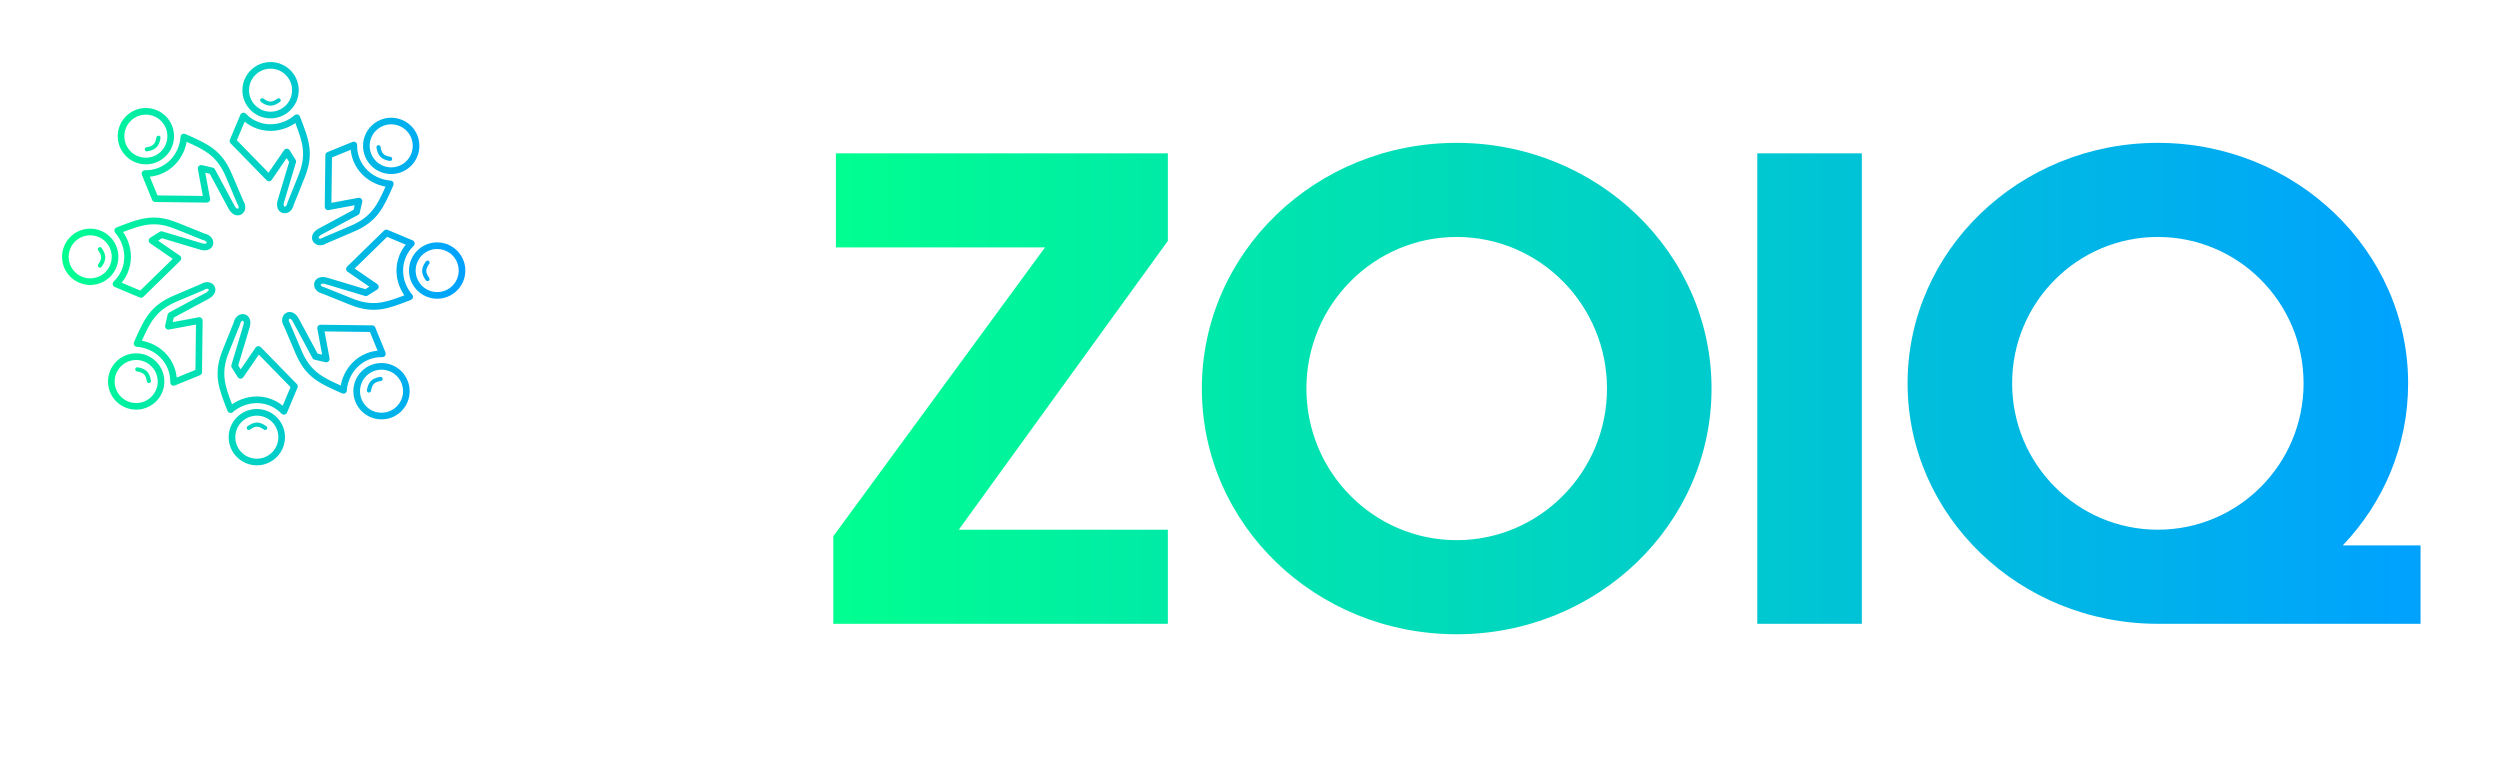 
        <svg xmlns="http://www.w3.org/2000/svg" xmlns:xlink="http://www.w3.org/1999/xlink" version="1.1" width="3203.39" 
        height="976.256" viewBox="0 -10.169 3203.39 976.256">
			
			<g transform="scale(10.169) translate(10, 10)">
				<defs id="SvgjsDefs1039"><linearGradient id="SvgjsLinearGradient1044"><stop id="SvgjsStop1045" stop-color="#00ff8f" offset="0"></stop><stop id="SvgjsStop1046" stop-color="#00a1ff" offset="1"></stop></linearGradient><linearGradient id="SvgjsLinearGradient1047"><stop id="SvgjsStop1048" stop-color="#00ff8f" offset="0"></stop><stop id="SvgjsStop1049" stop-color="#00a1ff" offset="1"></stop></linearGradient></defs><g id="SvgjsG1040" featureKey="Ez5wPW-0" transform="matrix(0.001,0,0,0.001,-6.772,-7.774)" fill="url(#SvgjsLinearGradient1044)"><defs xmlns="http://www.w3.org/2000/svg"></defs><g xmlns="http://www.w3.org/2000/svg"><path class="fil0" d="M30863 4591c525,0 1026,116 1478,323 468,215 881,528 1213,913l1 -1c272,316 490,682 638,1081 143,385 221,801 221,1234 0,980 -397,1868 -1040,2510 -643,643 -1530,1040 -2510,1040 -980,0 -1868,-397 -2510,-1040 -643,-643 -1040,-1530 -1040,-2510 0,-346 51,-683 145,-1004 96,-327 240,-636 423,-920 322,-498 765,-911 1286,-1195 506,-276 1084,-432 1696,-432zm13345 10773c-21,-143 77,-276 220,-298 143,-21 276,77 298,220 67,439 185,720 376,900 191,182 476,281 870,350 142,25 238,160 213,303 -25,142 -160,238 -303,213 -494,-87 -862,-223 -1140,-487 -279,-265 -447,-640 -533,-1201zm6227 14350c85,-116 249,-142 365,-56 116,85 142,249 56,365 -263,358 -378,641 -372,904 7,264 138,536 368,864 82,118 54,281 -64,363 -118,82 -281,54 -363,-64 -287,-411 -452,-767 -462,-1150 -10,-385 137,-768 472,-1225zm-5743 14549c143,-21 276,77 298,220 21,143 -77,276 -220,298 -439,67 -720,185 -900,376 -182,191 -281,476 -350,870 -25,142 -160,238 -303,213 -142,-25 -238,-160 -213,-303 87,-494 223,-862 487,-1140 265,-279 641,-447 1201,-533zm-14350 6227c116,85 142,249 56,365 -85,116 -249,142 -365,56 -358,-263 -641,-378 -904,-372 -264,7 -536,138 -864,368 -118,82 -281,54 -363,-64 -82,-118 -54,-281 64,-363 411,-287 767,-452 1150,-462 385,-10 768,137 1225,472zm-14549 -5743c21,143 -77,276 -220,298 -143,21 -276,-77 -298,-220 -67,-439 -185,-720 -376,-900 -191,-182 -476,-281 -870,-350 -142,-25 -238,-160 -213,-303 25,-142 160,-238 303,-213 494,87 862,223 1140,487 279,265 447,641 533,1201zm-6227 -14350c-85,116 -249,142 -365,56 -116,-85 -142,-249 -56,-365 263,-358 378,-641 372,-904 -7,-264 -138,-536 -368,-864 -82,-118 -54,-281 64,-363 118,-82 281,-54 363,64 287,411 452,767 462,1150 10,385 -137,768 -472,1225zm5743 -14549c-143,21 -276,-77 -298,-220 -21,-143 77,-276 220,-298 439,-67 720,-185 900,-376 182,-191 281,-476 350,-870 25,-142 160,-238 303,-213 142,25 238,160 213,303 -87,494 -223,862 -487,1140 -265,279 -641,447 -1201,533zm14350 -6227c-116,-85 -142,-249 -56,-365 85,-116 249,-142 365,-56 358,263 641,378 904,372 264,-7 536,-138 864,-368 118,-82 281,-54 363,64 82,118 54,281 -64,363 -411,287 -767,452 -1150,462 -385,10 -768,-137 -1225,-472zm18918 3022c373,373 646,809 818,1274 179,482 249,995 211,1503 -31,414 -136,826 -314,1214 -172,376 -411,725 -716,1030 -693,693 -1602,1040 -2510,1040 -909,0 -1817,-347 -2510,-1040 -693,-693 -1040,-1602 -1040,-2510 0,-909 347,-1817 1040,-2510 244,-244 518,-446 813,-607 303,-165 623,-283 951,-353 578,-124 1182,-102 1753,66 552,163 1071,461 1505,894zm33 1565c-132,-355 -340,-687 -625,-973 -333,-333 -729,-561 -1148,-685 -436,-129 -899,-145 -1344,-50 -252,54 -496,143 -725,268 -220,120 -428,275 -620,466 -530,530 -794,1224 -794,1918 0,694 265,1388 794,1918 530,530 1224,794 1918,794 694,0 1388,-265 1918,-794 237,-237 420,-503 549,-785 135,-294 214,-609 238,-929 29,-387 -25,-780 -162,-1149zm-6506 9365c-3,15 -7,30 -12,45 -12,35 -26,64 -46,95 -37,57 -88,106 -152,140l-4544 2447c-9,5 -17,9 -26,13 -279,150 -395,294 -401,405 -1,19 3,36 11,50 12,20 30,36 54,48 106,54 279,39 482,-96 25,-16 50,-30 77,-40l3439 -1465c2539,-1082 3309,-2537 4366,-4925 -434,-78 -879,-212 -1312,-408 -571,-258 -1122,-622 -1600,-1101 -506,-506 -884,-1093 -1135,-1720 -182,-454 -296,-929 -342,-1410l-2359 962 -69 5719 3401 -632c227,-42 444,109 486,335 11,58 9,115 -4,168l0 0 -314 1370zm-5151 1991l4377 -2357 130 -570 -3275 609 0 0c-26,5 -53,7 -80,7 -230,-3 -415,-192 -412,-422l78 -6474c-11,-175 89,-345 261,-415l3168 -1292 0 1c51,-21 108,-32 167,-30 230,5 413,197 407,427 -14,577 88,1157 306,1702 209,522 526,1013 952,1439 405,405 870,713 1351,930 535,242 1088,374 1603,407l0 0c47,3 95,14 141,34 212,92 308,338 216,550l-4 8c-1265,2885 -2009,4580 -5026,5866l-3416 1455c-474,299 -950,294 -1289,120 -166,-85 -301,-209 -391,-359 -94,-156 -141,-337 -129,-531 23,-372 269,-783 845,-1093 7,-4 14,-8 21,-12zm18456 5299c0,525 -116,1026 -323,1478 -215,468 -528,881 -913,1213l1 1c-316,272 -682,490 -1081,638 -385,143 -801,221 -1234,221 -980,0 -1868,-397 -2510,-1040 -643,-643 -1040,-1530 -1040,-2510 0,-980 397,-1868 1040,-2510 643,-643 1530,-1040 2510,-1040 346,0 683,51 1004,145 327,96 636,240 920,423 498,322 911,765 1195,1286 276,506 432,1084 432,1696zm-1083 1131c157,-342 245,-725 245,-1131 0,-472 -119,-913 -327,-1296 -218,-401 -533,-740 -913,-985 -213,-138 -450,-247 -704,-322 -241,-71 -499,-109 -768,-109 -749,0 -1427,304 -1918,794 -491,491 -794,1169 -794,1918 0,749 304,1427 794,1918 491,491 1169,794 1918,794 332,0 650,-59 943,-168 305,-113 584,-279 825,-487l1 1 1 -1c295,-254 534,-569 698,-926zm-11208 2010c-101,72 -233,98 -361,60l-4944 -1483 -13 -4c-313,-97 -502,-77 -586,-3 -14,12 -23,27 -26,42 -5,22 -4,47 5,74 36,113 169,225 406,273 26,5 50,12 73,22l0 -1 3478 1400c2560,1030 4134,546 6570,-396 -252,-362 -471,-772 -638,-1217 -221,-587 -353,-1233 -353,-1909 0,-715 147,-1398 413,-2018 193,-451 449,-868 756,-1241l-2347 -987 -4093 3996 2850 1956c191,130 240,390 110,581 -37,55 -85,97 -139,128l-1159 727zm-5066 -2225l4764 1429 494 -310 -2744 -1884 0 0c-23,-15 -44,-33 -64,-54 -161,-165 -157,-430 8,-591l4656 -4545 0 0c117,-113 294,-152 453,-85l3132 1318c60,21 115,56 162,106 159,167 152,432 -15,591 -418,398 -756,880 -987,1418 -222,518 -345,1089 -345,1691 0,574 111,1120 298,1614 206,547 505,1032 846,1420l0 0c31,36 57,77 76,124 84,215 -22,458 -237,542l-8 3c-2934,1145 -4658,1818 -7701,593l-3449 -1388c-545,-125 -877,-465 -993,-826 -57,-176 -64,-358 -21,-529 44,-177 139,-339 285,-467 282,-249 753,-366 1386,-171l6 2zm9304 16798c-373,373 -809,646 -1274,818 -482,179 -995,249 -1503,211 -414,-31 -826,-136 -1214,-314 -376,-172 -725,-411 -1030,-716 -693,-693 -1040,-1602 -1040,-2510 0,-909 347,-1817 1040,-2510 693,-693 1602,-1040 2510,-1040 909,0 1817,347 2510,1040 244,244 446,518 607,813 165,303 283,623 353,951 124,578 102,1182 -66,1753 -163,552 -461,1071 -894,1505zm-1565 33c355,-132 687,-340 973,-625 333,-333 561,-729 685,-1148 129,-436 145,-899 50,-1344 -54,-252 -143,-496 -268,-725 -120,-220 -275,-428 -466,-620 -530,-530 -1224,-794 -1918,-794 -694,0 -1388,265 -1918,794 -530,530 -794,1224 -794,1918 0,694 265,1388 794,1918 237,237 503,420 785,549 294,135 609,214 929,238 387,29 780,-25 1149,-162zm-9365 -6506c-15,-3 -30,-7 -45,-12 -35,-12 -64,-26 -95,-46 -57,-37 -106,-88 -140,-152l-2447 -4544c-5,-9 -9,-17 -13,-26 -150,-279 -294,-395 -405,-401 -19,-1 -36,3 -50,11 -20,12 -36,30 -48,54 -54,106 -39,279 96,482 16,25 30,50 40,77l1465 3439c1082,2539 2537,3309 4925,4366 78,-434 212,-879 408,-1312 258,-571 622,-1122 1101,-1600 506,-506 1093,-884 1720,-1135 454,-182 929,-296 1410,-342l-962 -2359 -5719 -69 632 3401c42,227 -109,444 -335,486 -58,11 -115,9 -168,-4l0 0 -1370 -314zm-1991 -5151l2357 4377 570 130 -609 -3275 0 0c-5,-26 -7,-53 -7,-80 3,-230 192,-415 422,-412l6474 78c175,-11 345,89 415,261l1292 3168 -1 0c21,51 32,108 30,167 -5,230 -197,413 -427,407 -577,-14 -1157,88 -1702,306 -522,209 -1013,526 -1439,952 -405,405 -713,870 -930,1351 -242,535 -374,1088 -407,1603l0 0c-3,47 -14,95 -34,141 -92,211 -338,308 -550,216l-8 -4c-2885,-1265 -4580,-2009 -5866,-5026l-1455 -3416c-299,-474 -294,-950 -120,-1289 85,-166 209,-301 359,-391 156,-94 337,-141 531,-129 372,23 783,269 1093,845 4,7 8,14 12,21zm-5299 18456c-525,0 -1026,-116 -1478,-323 -468,-215 -881,-528 -1213,-913l-1 1c-272,-316 -490,-682 -638,-1081 -143,-385 -221,-801 -221,-1234 0,-980 397,-1868 1040,-2510 643,-643 1530,-1040 2510,-1040 980,0 1868,397 2510,1040 643,642 1040,1530 1040,2510 0,346 -51,683 -145,1004 -96,327 -240,636 -423,920 -322,498 -765,911 -1286,1195 -506,276 -1084,432 -1696,432zm-1131 -1083c342,157 725,245 1131,245 472,0 913,-119 1296,-327 401,-218 740,-533 985,-913 138,-213 247,-450 322,-704 71,-241 109,-499 109,-768 0,-749 -304,-1427 -794,-1918 -491,-491 -1169,-794 -1918,-794 -749,0 -1427,304 -1918,794 -491,491 -794,1169 -794,1918 0,332 59,650 168,943 113,305 279,584 487,825l-1 1 1 1c254,295 569,534 926,698zm-2010 -11208c-72,-101 -98,-233 -60,-361l1483 -4944 4 -13c97,-313 77,-502 3,-586 -12,-14 -27,-23 -42,-26 -22,-5 -47,-4 -74,5 -113,36 -225,169 -273,406 -5,26 -12,50 -22,73l1 0 -1400 3478c-1030,2560 -546,4134 396,6570 362,-252 772,-471 1217,-638 587,-221 1233,-353 1909,-353 715,0 1398,147 2018,413 451,193 868,449 1241,756l987 -2347 -3996 -4093 -1956 2850c-130,191 -390,240 -581,110 -55,-37 -97,-85 -128,-139l-727 -1159zm2225 -5066l-1429 4764 310 494 1884 -2744 0 0c15,-23 33,-44 54,-64 165,-161 430,-157 591,8l4545 4656 0 0c113,117 152,294 85,453l-1318 3132c-21,60 -56,115 -106,162 -167,159 -432,152 -591,-15 -398,-418 -880,-756 -1418,-987 -518,-222 -1089,-345 -1691,-345 -574,0 -1120,111 -1614,298 -547,206 -1032,505 -1420,846l0 0c-36,31 -77,57 -124,76 -215,84 -458,-22 -542,-237l-3 -8c-1145,-2934 -1818,-4658 -593,-7701l1388 -3449c125,-545 465,-877 826,-993 176,-57 358,-64 529,-21 177,44 339,139 467,285 249,282 366,753 171,1386l-2 6zm-16798 9304c-373,-373 -646,-809 -818,-1274 -179,-482 -249,-995 -211,-1503 31,-414 136,-826 314,-1214 172,-376 411,-725 716,-1030 693,-693 1602,-1040 2510,-1040 909,0 1817,347 2510,1040 693,693 1040,1602 1040,2510 0,909 -347,1817 -1040,2510 -244,244 -518,446 -813,607 -303,165 -623,283 -951,353 -578,124 -1182,102 -1753,-66 -552,-163 -1071,-461 -1505,-894zm-33 -1565c132,355 340,687 625,973 333,333 729,561 1148,685 436,129 899,145 1344,50 252,-54 496,-143 725,-268 220,-120 428,-275 620,-466 530,-530 794,-1224 794,-1918 0,-694 -265,-1388 -794,-1918 -530,-530 -1224,-794 -1918,-794 -694,0 -1388,265 -1918,794 -237,237 -420,503 -549,785 -135,294 -214,609 -238,929 -29,387 25,780 162,1149zm6506 -9365c3,-15 7,-30 12,-45 12,-35 26,-64 46,-95 37,-57 88,-106 152,-140l4544 -2447c9,-5 17,-9 26,-13 279,-150 395,-294 401,-405 1,-19 -3,-36 -11,-50 -12,-20 -30,-36 -54,-48 -106,-54 -279,-39 -482,96 -25,16 -50,30 -77,40l-3439 1465c-2539,1082 -3309,2536 -4366,4925 434,78 879,212 1312,408 571,258 1122,622 1600,1101 506,506 884,1093 1135,1720 182,454 296,929 342,1410l2359 -962 69 -5719 -3401 632c-227,42 -444,-109 -486,-335 -11,-58 -9,-115 4,-168l0 0 314 -1370zm5151 -1991l-4377 2357 -130 570 3275 -609 0 0c26,-5 53,-7 80,-7 230,3 415,192 412,422l-78 6474c11,175 -89,345 -261,415l-3168 1292 0 -1c-51,21 -108,32 -167,30 -230,-5 -413,-197 -407,-427 14,-577 -88,-1157 -306,-1702 -209,-522 -526,-1013 -952,-1439 -405,-405 -870,-713 -1351,-930 -535,-242 -1088,-374 -1603,-407l0 0c-47,-3 -95,-14 -141,-34 -211,-92 -308,-338 -216,-550l4 -8c1265,-2885 2009,-4580 5026,-5866l3416 -1455c474,-299 950,-294 1289,-120 166,85 301,209 391,359 94,156 141,337 129,531 -23,372 -269,783 -845,1093 -7,4 -14,8 -21,12zm-18456 -5299c0,-525 116,-1026 323,-1478 215,-468 528,-881 913,-1213l-1 -1c316,-272 682,-490 1081,-638 385,-143 801,-221 1234,-221 980,0 1868,397 2510,1040 643,643 1040,1530 1040,2510 0,980 -397,1868 -1040,2510 -642,643 -1530,1040 -2510,1040 -346,0 -683,-51 -1004,-145 -327,-96 -636,-240 -920,-423 -498,-322 -911,-765 -1195,-1286 -276,-506 -432,-1084 -432,-1696zm1083 -1131c-157,342 -245,725 -245,1131 0,472 119,913 327,1296 218,401 533,740 913,985 213,138 450,247 704,322 241,71 499,109 768,109 749,0 1427,-304 1918,-794 491,-491 794,-1169 794,-1918 0,-749 -304,-1427 -794,-1918 -491,-491 -1169,-794 -1918,-794 -332,0 -650,59 -943,168 -305,113 -584,279 -825,487l-1 -1 -1 1c-295,254 -534,569 -698,926zm11208 -2010c101,-72 233,-98 361,-60l4944 1483 13 4c313,97 502,77 586,3 14,-12 23,-27 26,-42 5,-22 4,-47 -5,-74 -36,-113 -169,-225 -406,-273 -26,-5 -50,-12 -73,-22l0 1 -3478 -1400c-2560,-1030 -4134,-546 -6570,396 252,362 471,772 638,1217 221,587 353,1233 353,1909 0,715 -147,1398 -413,2018 -193,451 -449,868 -756,1241l2347 987 4093 -3996 -2850 -1956c-191,-130 -240,-390 -110,-581 37,-55 85,-97 139,-128l1159 -727zm5066 2225l-4764 -1429 -494 310 2744 1884 0 0c23,15 44,33 64,54 161,165 157,430 -8,591l-4656 4545 0 0c-117,113 -294,152 -453,85l-3132 -1318c-60,-21 -115,-56 -162,-106 -159,-167 -152,-432 15,-591 418,-398 756,-880 987,-1418 222,-518 345,-1089 345,-1691 0,-574 -111,-1120 -298,-1614 -206,-547 -505,-1032 -846,-1420l0 0c-31,-36 -57,-77 -76,-124 -84,-215 22,-458 237,-542l8 -3c2934,-1145 4658,-1818 7701,-593l3449 1388c545,125 877,465 993,826 57,176 64,358 21,529 -44,177 -139,339 -285,467 -282,249 -753,366 -1386,171l-6 -2zm-9304 -16798c373,-373 809,-646 1274,-818 482,-179 995,-249 1503,-211 414,31 826,136 1214,314 376,172 725,411 1030,716 693,693 1040,1602 1040,2510 0,909 -347,1817 -1040,2510 -693,693 -1602,1040 -2510,1040 -909,0 -1817,-347 -2510,-1040 -244,-244 -446,-518 -607,-813 -165,-303 -283,-623 -353,-951 -124,-578 -102,-1182 66,-1753 163,-552 461,-1071 894,-1505zm1565 -33c-355,132 -687,340 -973,625 -333,333 -561,729 -685,1148 -129,436 -145,899 -50,1344 54,252 143,496 268,725 120,220 275,428 466,620 530,530 1224,794 1918,794 694,0 1388,-265 1918,-794 530,-530 794,-1224 794,-1918 0,-694 -265,-1388 -794,-1918 -237,-237 -503,-420 -785,-549 -294,-135 -609,-214 -929,-238 -387,-29 -780,25 -1149,162zm9365 6506c15,3 30,7 45,12 35,12 64,26 95,46 57,37 106,88 140,152l2447 4544c5,9 9,17 13,26 150,279 294,395 405,401 19,1 36,-3 50,-11 20,-12 36,-30 48,-54 54,-106 39,-279 -96,-482 -16,-25 -30,-50 -40,-77l-1465 -3439c-1082,-2539 -2536,-3309 -4925,-4366 -78,434 -212,879 -408,1312 -258,571 -622,1122 -1101,1600 -506,506 -1093,884 -1720,1135 -454,182 -929,296 -1410,342l962 2359 5719 69 -632 -3401c-42,-227 109,-444 335,-486 58,-11 115,-9 168,4l0 0 1370 314zm1991 5151l-2357 -4377 -570 -130 609 3275 0 0c5,26 7,53 7,80 -3,230 -192,415 -422,412l-6474 -78c-175,11 -345,-89 -415,-261l-1292 -3168 1 0c-21,-51 -32,-108 -30,-167 5,-230 197,-413 427,-407 577,14 1157,-88 1702,-306 522,-209 1013,-526 1439,-952 405,-405 713,-870 930,-1351 242,-535 374,-1088 407,-1603l0 0c3,-47 14,-95 34,-141 92,-212 338,-308 550,-216l8 4c2885,1265 4580,2009 5866,5026l1455 3416c299,474 294,950 120,1289 -85,166 -209,301 -359,391 -156,94 -337,141 -531,129 -372,-23 -783,-269 -1093,-845 -4,-7 -8,-14 -12,-21zm6430 -17373c-342,-157 -725,-245 -1131,-245 -472,0 -913,119 -1296,327 -401,218 -740,533 -985,913 -138,213 -247,450 -322,704 -71,241 -109,499 -109,768 0,749 304,1427 794,1918 491,491 1169,794 1918,794 749,0 1427,-304 1918,-794 491,-491 794,-1169 794,-1918 0,-332 -59,-650 -168,-943 -113,-305 -279,-584 -487,-825l1 -1 -1 -1c-254,-295 -569,-534 -926,-698zm2010 11208c72,101 98,233 60,361l-1483 4944 -4 13c-97,313 -77,502 -3,586 12,14 27,23 42,26 22,5 47,4 74,-5 113,-36 225,-169 273,-406 5,-26 12,-50 22,-73l-1 0 1400 -3478c1030,-2560 546,-4134 -396,-6570 -362,252 -772,471 -1217,638 -587,221 -1233,353 -1909,353 -715,0 -1398,-147 -2018,-413 -451,-193 -868,-449 -1241,-756l-987 2347 3996 4093 1956 -2849c130,-191 390,-240 581,-110 55,37 97,85 128,139l727 1159zm-2225 5066l1429 -4764 -310 -494 -1884 2744 0 0c-15,23 -33,44 -54,64 -165,161 -430,157 -591,-8l-4545 -4656 0 0c-113,-117 -152,-294 -85,-453l1318 -3132c21,-60 56,-115 106,-162 167,-159 432,-152 591,15 398,418 880,756 1418,987 518,222 1089,345 1691,345 574,0 1120,-111 1614,-298 547,-206 1032,-505 1420,-846l0 0c36,-31 77,-57 124,-76 215,-84 458,22 542,237l3 8c1145,2934 1818,4658 593,7701l-1388 3449c-125,545 -465,877 -826,993 -176,57 -358,64 -529,21 -177,-44 -339,-139 -467,-285 -249,-282 -366,-753 -171,-1386l2 -6z" style="fill: url(#SvgjsLinearGradient1044); fill-rule: nonzero;"></path></g></g><g id="SvgjsG1041" featureKey="ujU5uU-0" transform="matrix(4.117,0,0,4.117,92.365,-14.737)" fill="url(#SvgjsLinearGradient1047)"><path d="M10.88 5.6 l0 2.68 l-6.4 8.84 l6.4 0 l0 2.88 l-10.24 0 l0 -2.68 l6.48 -8.84 l-6.4 0 l0 -2.88 l10.16 0 z M19.72 20.32 c-4.32 0 -7.8 -3.36 -7.8 -7.52 s3.48 -7.52 7.8 -7.52 c4.3 0 7.8 3.36 7.8 7.52 s-3.5 7.52 -7.8 7.52 z M24.32 12.8 c0 -2.56 -2.06 -4.64 -4.6 -4.64 s-4.6 2.08 -4.6 4.64 s2.06 4.64 4.6 4.64 s4.6 -2.08 4.6 -4.64 z M32.12 5.6 l0 14.4 l-3.2 0 l0 -14.4 l3.2 0 z M49.22 17.6 l0 2.4 l-8.04 0 c-4.24 0 -7.66 -3.3 -7.66 -7.36 s3.42 -7.36 7.66 -7.36 c4.22 0 7.66 3.3 7.66 7.36 c0 1.92 -0.76 3.66 -2 4.96 l2.38 0 z M41.18 17.12 c2.46 0 4.46 -2 4.46 -4.48 s-2 -4.48 -4.46 -4.48 s-4.46 2 -4.46 4.48 s2 4.48 4.46 4.48 z"></path></g>
			</g>
		</svg>
	